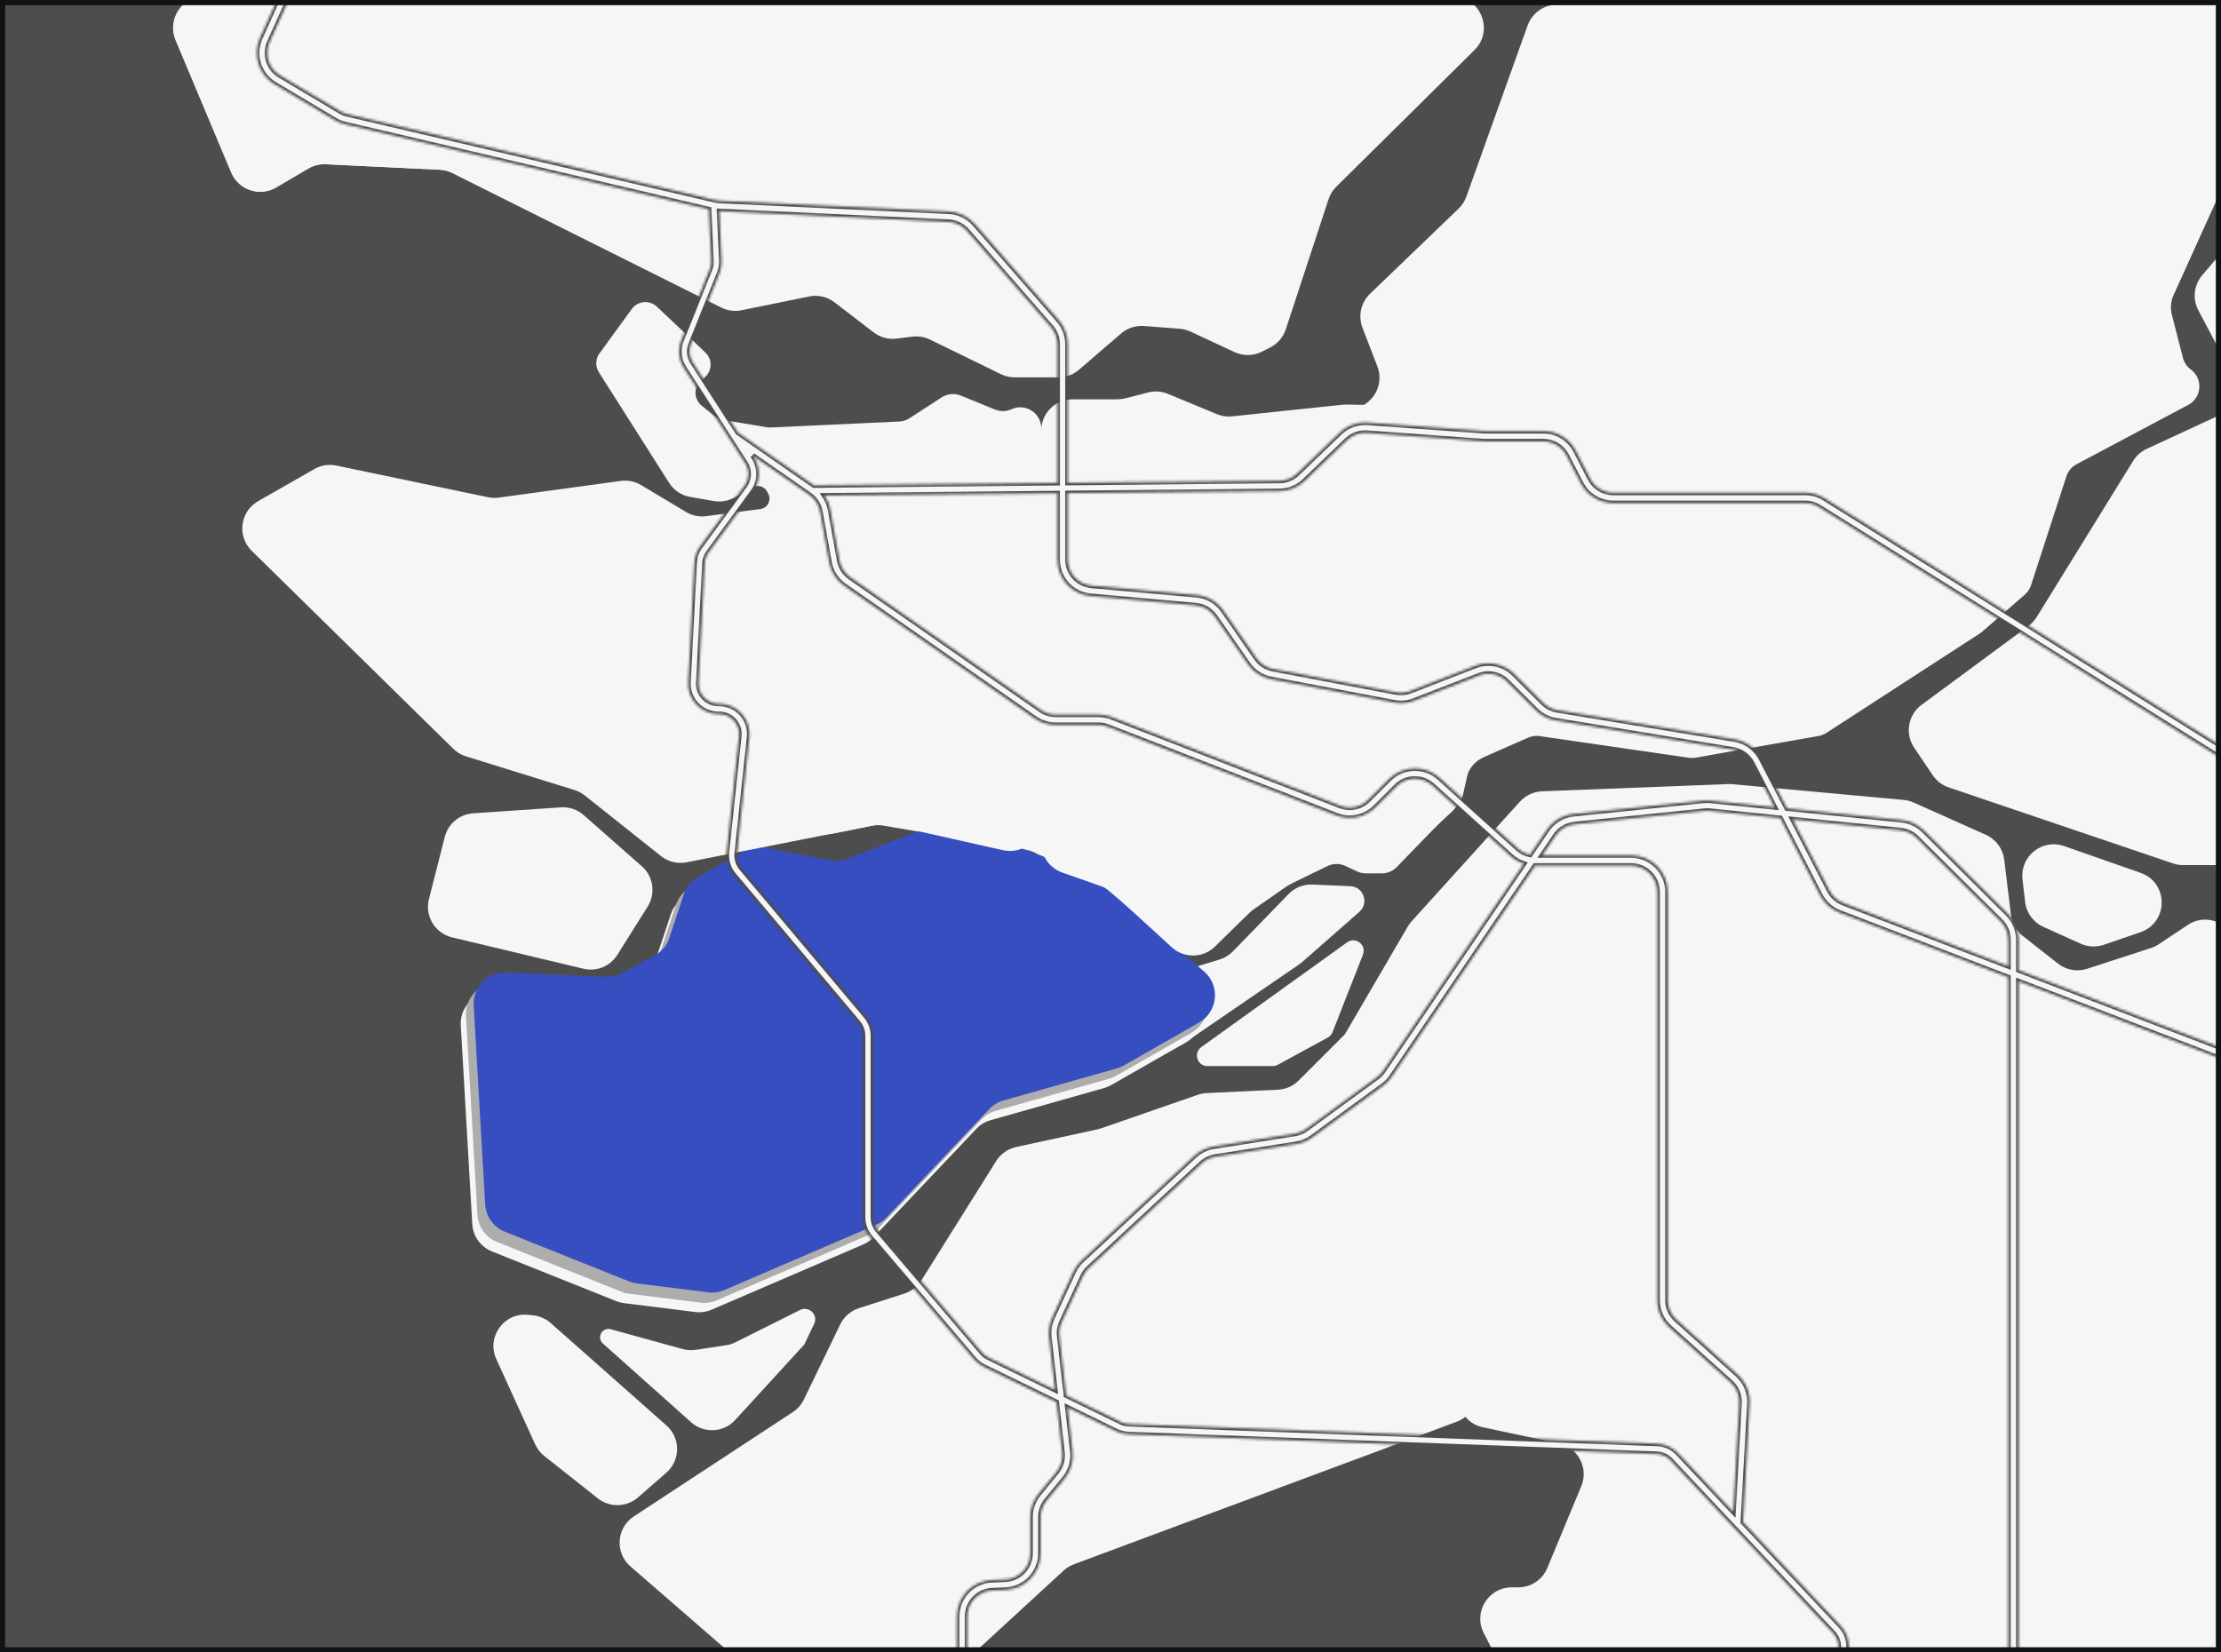 <svg width="860" height="640" viewBox="0 0 860 640" fill="none" xmlns="http://www.w3.org/2000/svg">
<rect x="0" y="0" width="860" height="640" fill="#808080" stroke="none"/>
<g clip-path="url(#clip0_323_738)">
<rect width="860" height="640" fill="#4D4D4D"/>
<path d="M67.965 15.441L89.549 66.823C92.403 73.61 100.585 76.326 106.933 72.596L119.38 65.275C121.423 64.075 123.766 63.499 126.134 63.612L170.219 65.745C171.905 65.826 173.559 66.256 175.067 67.018L279.292 119.13C281.724 120.346 284.497 120.711 287.165 120.168L313.281 114.824C316.736 114.119 320.328 114.946 323.125 117.095L338.271 128.722C340.809 130.668 344.012 131.536 347.19 131.138L353.239 130.384C355.582 130.092 357.958 130.49 360.083 131.519L387.553 144.914C389.216 145.725 391.04 146.147 392.889 146.147H409.876C412.786 146.147 415.608 145.101 417.814 143.195L434.087 129.176C436.536 127.06 439.73 126.014 442.957 126.265L456.79 127.327C458.25 127.441 459.677 127.814 460.998 128.43L477.993 136.36C481.358 137.933 485.258 137.876 488.575 136.214L491.761 134.625C494.664 133.173 496.861 130.627 497.875 127.546L514.432 77.169C515.032 75.337 516.062 73.675 517.432 72.321L570.939 19.382C578.666 11.736 573.25 -1.424 562.385 -1.424H79.179C70.479 -1.432 64.592 7.422 67.965 15.441Z" fill="#F6F6F6"/>
<path d="M233.066 515.918C231.996 517.256 232.158 519.202 233.439 520.353L267.599 550.848C272.57 555.284 280.175 554.903 284.675 549.989L311.433 520.742L315.252 512.756C316.914 509.277 313.233 505.653 309.779 507.38L284.773 519.883C283.629 520.459 282.405 520.84 281.14 521.034L269.375 522.802C267.697 523.053 265.986 522.948 264.348 522.502L236.447 514.831C235.199 514.491 233.869 514.921 233.066 515.926V515.918Z" fill="#F6F6F6"/>
<path d="M533.349 141.955L527.567 126.922C525.808 122.357 526.959 117.184 530.486 113.787L564.768 80.819C566.122 79.513 567.16 77.916 567.793 76.148L591.509 9.871C593.237 5.03 597.826 1.803 602.958 1.803H858.58C865.659 1.803 871.246 7.828 870.71 14.882L867.686 54.807C867.581 56.226 867.224 57.613 866.64 58.902L841.699 113.974C840.556 116.495 840.312 119.341 841.002 122.025L845.267 138.598C845.713 140.317 846.702 141.842 848.096 142.944L848.534 143.293C853.132 146.918 852.491 154.069 847.318 156.818L804.06 179.813C802.203 180.802 800.801 182.472 800.152 184.467L786.441 226.679C785.987 228.082 785.16 229.33 784.049 230.295L767.524 244.663C767.241 244.914 766.932 245.141 766.616 245.344L707.19 283.867C706.282 284.459 705.261 284.856 704.19 285.05L656.489 293.459C655.638 293.605 654.77 293.621 653.919 293.499L596.147 285.099C594.647 284.88 593.115 285.091 591.72 285.699L573.006 293.905C570.647 294.943 568.92 297.035 568.352 299.54L566.512 307.673C566.179 309.132 565.457 310.462 564.42 311.532L540.833 335.816C539.308 337.389 537.208 338.273 535.019 338.273H528.905C527.713 338.273 526.538 338.014 525.459 337.503L520.983 335.403C518.762 334.357 516.2 334.373 513.994 335.444L499.626 342.425C499.245 342.611 498.88 342.822 498.532 343.065L484.764 352.657C484.447 352.876 484.147 353.12 483.864 353.387L470.526 365.858C466.382 369.733 460.114 370.228 455.412 367.05L402.132 331.081C400.697 330.108 399.067 329.46 397.364 329.168L341.952 319.762C340.468 319.511 338.96 319.535 337.485 319.835L323.303 322.73C310.249 325.397 303.024 308.151 314.084 300.716L528.776 156.38C533.486 153.218 535.376 147.218 533.341 141.923L533.349 141.955Z" fill="#F6F6F6"/>
<path d="M871.302 84.751L852.71 106.619C849.491 110.406 848.899 115.782 851.226 120.176L864.094 144.534C867.346 150.696 864.775 158.326 858.451 161.253L831.239 173.845C829.074 174.851 827.25 176.464 826.001 178.491L788.614 239.012C787.795 240.333 786.741 241.485 785.492 242.401L744.051 273.001C738.813 276.869 737.548 284.183 741.189 289.583L748.381 300.253C749.873 302.459 752.037 304.121 754.559 304.973L841.423 334.422C842.68 334.852 844.002 335.062 845.332 335.062H882.743C889.457 335.062 894.906 329.614 894.906 322.9V92.624C894.906 85.911 889.457 80.462 882.743 80.462H880.57C877.003 80.462 873.613 82.027 871.302 84.751Z" fill="#F6F6F6"/>
<path d="M431.906 359.063L451.698 372.993C454.763 375.15 458.655 375.774 462.239 374.679L472.204 371.647C474.174 371.047 475.95 369.96 477.385 368.485L498.969 346.268C501.386 343.779 504.751 342.441 508.221 342.595L522.929 343.227C528.005 343.503 530.186 349.803 526.367 353.16L504.199 372.628C503.786 372.985 503.356 373.317 502.902 373.625L457.366 404.794L431.906 359.063Z" fill="#F6F6F6"/>
<path d="M783.133 340.584L784.146 349.301C784.641 353.549 787.325 357.222 791.225 358.982L805.682 365.509C808.504 366.782 811.715 366.936 814.642 365.923L828.815 361.049C839.729 357.295 839.769 341.881 828.88 338.071L799.236 327.692C790.755 324.724 782.103 331.657 783.141 340.576L783.133 340.584Z" fill="#F6F6F6"/>
<path d="M465.158 405.556L521.616 364.982C524.9 362.623 529.23 365.996 527.754 369.758L515.973 399.775C515.624 400.659 514.975 401.396 514.14 401.85L494.769 412.407C494.177 412.732 493.504 412.902 492.831 412.902H467.534C463.593 412.902 461.971 407.851 465.166 405.556H465.158Z" fill="#F6F6F6"/>
<path d="M170.786 65.77L126.126 63.605C123.758 63.491 121.415 64.067 119.372 65.267L106.925 72.589C100.577 76.319 92.395 73.602 89.541 66.816L68.079 15.717C64.681 7.625 70.698 -1.286 79.471 -1.156L272.002 1.698C276.794 1.771 281.1 4.649 282.997 9.052L288.243 21.255C289.581 24.369 289.557 27.904 288.186 31.001L262.629 88.505C259.986 94.449 253.142 97.262 247.093 94.895L174.63 66.597C173.405 66.118 172.108 65.843 170.794 65.778L170.786 65.77Z" fill="#F6F6F6"/>
<path d="M226.036 315.708L248.528 335.525C253.004 339.465 253.961 346.065 250.791 351.117L239.034 369.839C236.261 374.258 230.982 376.415 225.906 375.199L175.051 363.06C168.451 361.487 164.413 354.806 166.091 348.23L172.221 324.141C173.519 319.049 177.938 315.359 183.184 315.003L217.174 312.7C220.409 312.481 223.604 313.567 226.036 315.708Z" fill="#F6F6F6"/>
<path d="M413.994 344.857L382.121 333.141C381.196 332.8 380.232 332.573 379.25 332.468L354.082 329.711C352.152 329.5 350.198 329.752 348.39 330.449L322.817 340.284C320.668 341.111 318.325 341.314 316.062 340.86L291.519 335.954C288.665 335.387 285.697 335.857 283.159 337.284L265.313 347.355C262.677 348.838 260.691 351.255 259.742 354.125L254.172 370.925C253.191 373.885 251.107 376.358 248.358 377.826L235.709 384.58C233.788 385.61 231.623 386.096 229.45 385.999L191.097 384.304C183.897 383.988 178.002 389.964 178.416 397.156L182.867 474.104C183.143 478.814 186.111 482.942 190.489 484.693L238.612 503.942C239.577 504.331 240.59 504.591 241.62 504.72L269.221 508.166C271.37 508.434 273.551 508.126 275.537 507.266L334.257 481.993C335.774 481.336 337.144 480.387 338.279 479.187L378.042 437.211C379.55 435.622 381.448 434.47 383.556 433.87L427.56 421.4C428.508 421.132 429.425 420.751 430.276 420.256L459.32 403.659C466.65 399.475 467.59 389.275 461.144 383.818L417.659 346.974C416.573 346.049 415.332 345.328 413.994 344.841V344.857Z" fill="#F6F6F6"/>
<path d="M415.994 341.219L384.121 329.502C383.196 329.162 382.232 328.935 381.25 328.829L356.082 326.072C354.152 325.861 352.198 326.113 350.39 326.81L324.817 336.646C322.668 337.473 320.325 337.675 318.062 337.221L293.519 332.316C290.665 331.748 287.697 332.218 285.159 333.645L267.313 343.716C264.677 345.2 262.691 347.616 261.742 350.486L256.172 367.287C255.191 370.246 253.107 372.719 250.358 374.187L237.709 380.941C235.788 381.971 233.623 382.457 231.45 382.36L193.097 380.665C185.897 380.349 180.002 386.325 180.416 393.517L184.867 470.465C185.143 475.176 188.111 479.303 192.489 481.054L240.612 500.303C241.577 500.693 242.59 500.952 243.62 501.082L271.221 504.528C273.37 504.795 275.551 504.487 277.537 503.628L336.257 478.354C337.774 477.697 339.144 476.749 340.279 475.549L380.042 433.572C381.55 431.983 383.448 430.831 385.556 430.231L429.56 417.761C430.508 417.493 431.425 417.112 432.276 416.618L461.32 400.02C468.65 395.836 469.59 385.636 463.144 380.179L419.659 343.335C418.573 342.411 417.332 341.689 415.994 341.202V341.219Z" fill="#ADADAD"/>
<path d="M418.994 337.219L387.121 325.502C386.196 325.162 385.232 324.935 384.25 324.829L359.082 322.072C357.152 321.861 355.198 322.113 353.39 322.81L327.817 332.646C325.668 333.473 323.325 333.675 321.062 333.221L296.519 328.316C293.665 327.748 290.697 328.218 288.159 329.645L270.313 339.716C267.677 341.2 265.691 343.616 264.742 346.486L259.172 363.287C258.191 366.246 256.107 368.719 253.358 370.187L240.709 376.941C238.788 377.971 236.623 378.457 234.45 378.36L196.097 376.665C188.897 376.349 183.002 382.325 183.416 389.517L187.867 466.465C188.143 471.176 191.111 475.303 195.489 477.054L243.612 496.303C244.577 496.693 245.59 496.952 246.62 497.082L274.221 500.528C276.37 500.795 278.551 500.487 280.537 499.628L339.257 474.354C340.774 473.697 342.144 472.749 343.279 471.549L383.042 429.572C384.55 427.983 386.448 426.831 388.556 426.231L432.56 413.761C433.508 413.493 434.425 413.112 435.276 412.618L464.32 396.02C471.65 391.836 472.59 381.636 466.144 376.179L422.659 339.335C421.573 338.411 420.332 337.689 418.994 337.202V337.219Z" fill="#364EC0"/>
<path d="M588.534 310.478L546.598 356.825C546.03 357.449 545.535 358.131 545.114 358.852L520.765 400.577L559.547 401.923C566.349 402.159 571.636 407.932 571.271 414.726L564.566 540.267C564.249 546.251 568.328 551.57 574.19 552.811L603.591 559.046C611.034 560.627 615.218 568.581 612.299 575.611L599.139 607.298C597.25 611.839 592.823 614.799 587.909 614.799H585.355C576.266 614.799 570.387 624.399 574.523 632.491L579.266 641.775C581.342 645.845 585.526 648.408 590.099 648.408H853.87C860.583 648.408 866.032 642.959 866.032 636.245V368.371C866.032 358.674 855.232 352.876 847.148 358.236L835.796 365.769C834.88 366.377 833.883 366.855 832.837 367.196L808.155 375.215C804.296 376.471 800.071 375.717 796.885 373.212L783.23 362.485C780.7 360.498 779.062 357.587 778.673 354.393L776.062 332.962C775.543 328.73 772.852 325.073 768.951 323.33L740.962 310.819C739.737 310.275 738.44 309.935 737.11 309.813L670.679 303.724C670.152 303.675 669.625 303.659 669.098 303.683L597.096 306.481C593.829 306.61 590.747 308.046 588.55 310.47L588.534 310.478Z" fill="#F6F6F6"/>
<path d="M213.266 512.456L258.08 552.113C263.578 556.978 263.545 565.565 258.015 570.389L247.028 579.973C242.609 583.825 236.074 583.979 231.485 580.338L210.752 563.919C209.244 562.719 208.036 561.186 207.233 559.427L192.176 526.394C188.268 517.815 195.176 508.239 204.549 509.253L206.519 509.464C209.025 509.731 211.384 510.777 213.274 512.447L213.266 512.456Z" fill="#F6F6F6"/>
<path d="M536.195 390.199H559.774C566.487 390.199 571.936 395.648 571.936 402.361V539.262C571.936 544.337 568.782 548.886 564.022 550.662L415.827 605.863C414.351 606.415 412.997 607.242 411.838 608.312L371.718 645.205C369.472 647.272 366.537 648.416 363.488 648.416H296.708C293.781 648.416 290.943 647.361 288.738 645.44L244.11 606.69C238.02 601.404 238.669 591.763 245.407 587.336L306.997 546.916C308.838 545.708 310.314 544.029 311.271 542.043L325.347 512.958C326.798 509.966 329.409 507.696 332.579 506.674L350.174 501.023C352.907 500.147 355.234 498.331 356.758 495.907L385.737 449.681C387.472 446.908 390.262 444.954 393.456 444.257L425.038 437.389C425.516 437.284 425.979 437.154 426.441 436.992L463.828 424.018C464.931 423.637 466.074 423.418 467.234 423.362L494.842 422.048C497.867 421.902 500.721 420.637 502.861 418.497L527.6 393.758C529.878 391.48 532.976 390.199 536.203 390.199H536.195Z" fill="#F6F6F6"/>
<path d="M577.409 291.57L573.517 293.775C570.793 295.316 568.766 297.854 567.866 300.854L565.368 309.148C564.736 311.248 563.552 313.13 561.939 314.613L540.525 334.244C537.249 337.244 532.603 338.225 528.395 336.798L521.413 334.422C518.048 333.279 514.359 333.668 511.302 335.476L499.067 342.725C494.534 345.409 488.858 341.857 489.296 336.603L489.677 332.095C489.937 328.957 491.404 326.046 493.772 323.97L559.352 266.393C564.695 261.699 572.909 262.574 577.142 268.283L581.18 273.731C585.534 279.602 583.766 287.953 577.409 291.561V291.57Z" fill="#F6F6F6"/>
<path d="M642.997 191.383L580.733 194.943C574.295 195.308 569.268 200.635 569.268 207.089V257.693C569.268 260.531 570.266 263.288 572.082 265.469L584.504 280.404C586.815 283.185 590.244 284.791 593.853 284.791H667.654C673.582 284.791 678.641 280.518 679.647 274.68L693.641 192.746C694.639 186.899 699.706 182.635 705.634 182.635H795.806C798.247 182.635 800.622 181.905 802.641 180.534L841.034 154.458C847.375 150.153 848.202 141.136 842.753 135.744L841.253 134.26C837.637 130.685 836.623 125.228 838.723 120.598L867.532 56.972C871.164 48.953 865.343 39.856 856.545 39.791L667.411 38.396C660.681 38.347 655.192 43.764 655.159 50.494L654.47 179.318C654.438 185.74 649.411 191.027 643.005 191.4L642.997 191.383Z" fill="#F6F6F6"/>
<path d="M566.836 169.442V256.088C566.836 259.647 565.279 263.028 562.571 265.339L490.083 327.222C486.799 330.027 486.288 334.916 488.923 338.338L488.98 338.411C491.486 341.663 491.169 346.268 488.242 349.147L470.469 366.604C465.855 371.136 458.509 371.266 453.733 366.904L430.633 345.773C429.425 344.671 428.014 343.819 426.465 343.276L411.278 337.925C406.413 336.206 403.162 331.616 403.162 326.451V166.815C403.162 160.102 408.611 154.653 415.324 154.653H432.725C433.746 154.653 434.76 154.523 435.741 154.272L444.563 152.01C447.109 151.353 449.809 151.547 452.241 152.553L471.19 160.402C473.063 161.18 475.099 161.472 477.118 161.261L519.865 156.753C520.359 156.704 520.854 156.68 521.348 156.688L554.876 157.272C561.509 157.385 566.828 162.802 566.828 169.434L566.836 169.442Z" fill="#F6F6F6"/>
<path d="M388.332 329.289L344.733 319.478C343.079 319.105 341.368 319.081 339.706 319.413L265.856 333.976C262.353 334.665 258.729 333.781 255.931 331.56L226.441 308.102C225.258 307.162 223.92 306.448 222.477 306.002L180.443 292.956C178.594 292.38 176.908 291.375 175.521 290.013L97.463 213.341C91.706 207.689 92.947 198.105 99.952 194.108L121.723 181.67C124.301 180.194 127.334 179.716 130.245 180.324L188.989 192.583C190.351 192.867 191.746 192.916 193.125 192.729L240.347 186.267C243.088 185.894 245.877 186.462 248.245 187.881L265.613 198.284C267.964 199.694 270.729 200.27 273.453 199.905L294.421 197.148C297.186 196.784 298.767 193.808 297.519 191.319L297.089 190.467C296.059 188.4 293.513 187.613 291.494 188.74L284.359 192.705C281.927 194.059 279.105 194.529 276.372 194.059L267.259 192.47C263.886 191.886 260.91 189.9 259.077 187.005L231.89 144.185C230.463 141.939 230.552 139.044 232.117 136.896L244.645 119.674C246.947 116.511 251.504 116.09 254.35 118.774L273.121 136.523C276.137 139.377 275.732 144.282 272.302 146.609L272.156 146.707C268.548 149.147 268.329 154.385 271.718 157.126L276.859 161.277C277.726 161.983 278.764 162.445 279.867 162.631L296.967 165.486C297.421 165.558 297.876 165.591 298.33 165.567L348.155 163.264C349.59 163.199 350.985 162.753 352.193 161.967L364.591 153.931C366.82 152.488 369.61 152.228 372.066 153.226L385.267 158.618C387.31 159.453 389.597 159.421 391.616 158.521L391.786 158.448C397.145 156.072 403.178 159.996 403.178 165.859V317.419C403.178 325.211 395.945 330.992 388.348 329.281L388.332 329.289Z" fill="#F6F6F6"/>
<mask id="path-23-inside-1_323_738" fill="white">
<path d="M781.649 363.974C781.649 360.22 780.124 356.555 777.457 353.904L744.967 321.641C742.664 319.354 739.624 317.919 736.405 317.595L691.939 313.07L682.006 293.829C679.955 289.864 676.103 287.059 671.7 286.337L603.039 275.026C600.947 274.677 599.042 273.704 597.534 272.204L586.328 261.039C582.355 257.082 576.404 255.834 571.174 257.869L546.119 267.599C544.343 268.288 542.422 268.458 540.557 268.11L492.929 259.069C490.302 258.574 488.015 257.082 486.491 254.885L473.728 236.487C471.32 233.017 467.533 230.82 463.333 230.438L422.703 226.814C417.44 226.344 413.467 222.006 413.467 216.719V191.032L495.475 190.238C499.107 190.205 502.553 188.794 505.172 186.273L521.551 170.51C523.618 168.524 526.44 167.494 529.311 167.705L574.141 170.94C574.482 170.964 574.822 170.98 575.163 170.98H597.574C601.385 170.98 604.839 173.08 606.583 176.47L612.104 187.189C614.545 191.932 619.386 194.876 624.713 194.876H698.985C700.882 194.876 702.739 195.411 704.352 196.416L860.356 293.878L862.505 290.44L706.501 192.978C704.247 191.567 701.644 190.821 698.985 190.821H624.713C620.902 190.821 617.448 188.721 615.704 185.332L610.183 174.613C607.742 169.87 602.901 166.926 597.574 166.926H575.163C574.92 166.926 574.676 166.918 574.433 166.902L529.602 163.667C525.589 163.375 521.632 164.81 518.737 167.591L502.359 183.354C500.486 185.154 498.029 186.159 495.426 186.183L413.459 186.978V133.325C413.459 129.896 412.219 126.579 409.965 123.993L377.458 86.743C374.929 83.849 371.272 82.081 367.428 81.903L278.675 77.735C278.059 77.703 277.443 77.621 276.843 77.484L134.591 44.215C133.577 43.98 132.612 43.591 131.72 43.056L108.441 29.207C104.006 26.572 102.263 21.034 104.387 16.331L125.874 -31.338L122.177 -33L100.69 14.669C97.722 21.253 100.163 29.004 106.374 32.693L129.653 46.542C130.901 47.288 132.255 47.832 133.674 48.164L274.451 81.1L275.367 101.079C275.415 102.19 275.237 103.268 274.824 104.298L263.796 131.777C262.377 135.304 262.767 139.317 264.826 142.52L288.567 179.397C290.278 182.056 290.173 185.559 288.308 188.113L271.118 211.595C269.764 213.452 268.986 215.641 268.864 217.927L266.464 264.218C266.294 267.469 267.437 270.558 269.683 272.918C271.929 275.277 274.953 276.583 278.205 276.583H278.489C280.67 276.583 282.762 277.515 284.213 279.137C285.672 280.759 286.378 282.932 286.143 285.105L281.359 330.041C281.018 333.203 281.999 336.414 284.051 338.854L332.255 396.164C333.422 397.55 334.063 399.31 334.063 401.118V471.531C334.063 474.32 335.06 477.028 336.868 479.152L377.142 526.44C378.196 527.68 379.477 528.67 380.945 529.383L409.081 543.086L411.294 562.554C411.602 565.254 410.792 568.019 409.065 570.119L402.124 578.592C400.056 581.122 398.913 584.317 398.913 587.585V601.604C398.913 607.053 394.648 611.504 389.199 611.731L384.107 611.942C376.485 612.258 370.51 618.485 370.51 626.123V661.078H374.564V626.123C374.564 620.674 378.829 616.223 384.277 615.996L389.369 615.785C396.991 615.469 402.967 609.242 402.967 601.604V587.585C402.967 585.249 403.778 582.971 405.262 581.163L412.202 572.69C414.619 569.746 415.754 565.879 415.324 562.092L413.402 545.186L432.222 554.357C433.706 555.078 435.287 555.476 436.933 555.532L641.521 563.17C643.556 563.243 645.446 564.103 646.84 565.587L709.777 632.488C711.123 633.923 711.869 635.796 711.869 637.767V671.984H715.923V637.767C715.923 634.759 714.788 631.896 712.728 629.707L674.952 589.555L677.498 543.719C677.741 539.405 676.03 535.27 672.819 532.383L649.135 511.091C647.002 509.169 645.778 506.429 645.778 503.558V345.43C645.778 337.606 639.413 331.241 631.589 331.241H597.185L602.334 323.66C604.02 321.178 606.696 319.581 609.68 319.273L660.049 314.092C660.73 314.019 661.427 314.019 662.108 314.092L689.344 316.865L704.766 346.752C706.363 349.849 709.039 352.241 712.299 353.49L777.587 378.52V655.767H781.641V380.093L860.737 410.41L862.189 406.624L781.641 375.747V363.974H781.649ZM267.559 133.285L278.586 105.806C279.218 104.233 279.494 102.579 279.421 100.892L278.545 81.805L367.266 85.965C370.007 86.095 372.618 87.351 374.426 89.427L406.932 126.677C408.546 128.525 409.429 130.893 409.429 133.342V187.035L315.138 187.951L285.745 167.526L268.232 140.323C266.886 138.231 266.634 135.596 267.559 133.285ZM382.721 525.743C381.764 525.272 380.921 524.624 380.231 523.813L339.958 476.525C338.774 475.131 338.117 473.363 338.117 471.531V401.118C338.117 398.353 337.136 395.669 335.36 393.553L287.156 336.244C285.81 334.646 285.17 332.546 285.389 330.471L290.173 285.534C290.529 282.226 289.451 278.902 287.221 276.429C284.991 273.956 281.805 272.529 278.48 272.529H278.197C276.064 272.529 274.078 271.677 272.61 270.129C271.142 268.58 270.396 266.553 270.502 264.428L272.902 218.138C272.983 216.638 273.494 215.203 274.378 213.987L291.567 190.505C294.421 186.605 294.583 181.254 291.965 177.191L291.486 176.453L313.346 191.64C315.568 193.189 317.06 195.5 317.538 198.167L321.065 217.765C321.738 221.487 323.814 224.73 326.919 226.895L400.664 278.261C403.056 279.923 405.862 280.807 408.773 280.807H425.33C426.587 280.807 427.827 281.042 428.995 281.496L517.472 315.835C522.71 317.87 528.67 316.613 532.643 312.64L540.686 304.597C544.505 300.778 550.635 300.624 554.641 304.24L585.031 331.654C586.49 332.968 588.193 333.941 590.025 334.557L535.57 414.724C534.913 415.689 534.103 416.524 533.162 417.213L505.732 437.257C504.442 438.205 502.918 438.838 501.337 439.081L469.925 444.035C467.128 444.473 464.558 445.73 462.49 447.652L418.843 488.144C417.481 489.409 416.386 490.909 415.608 492.604L407.419 510.361C406.332 512.721 405.91 515.332 406.202 517.91L408.521 538.319L382.704 525.743H382.721ZM594.55 335.311H631.58C637.167 335.311 641.716 339.86 641.716 345.447V503.575C641.716 507.596 643.427 511.44 646.419 514.123L670.103 535.416C672.398 537.475 673.614 540.435 673.444 543.516L671.117 585.501L649.784 562.83C647.651 560.568 644.765 559.254 641.659 559.141L437.079 551.503C436 551.462 434.962 551.203 433.989 550.732L412.851 540.435L410.24 517.464C410.029 515.623 410.329 513.758 411.108 512.072L419.297 494.315C419.857 493.107 420.635 492.036 421.608 491.128L465.255 450.635C466.739 449.257 468.571 448.365 470.566 448.057L501.977 443.103C504.199 442.754 506.324 441.87 508.132 440.541L535.562 420.497C536.876 419.532 538.011 418.364 538.927 417.01L594.428 335.311C594.428 335.311 594.509 335.311 594.55 335.311ZM662.522 310.07C661.565 309.973 660.592 309.973 659.635 310.07L609.266 315.251C605.091 315.681 601.337 317.919 598.977 321.389L592.434 331.022C590.707 330.657 589.093 329.846 587.755 328.646L557.365 301.232C551.754 296.172 543.176 296.391 537.824 301.735L529.781 309.778C526.943 312.616 522.686 313.516 518.948 312.057L430.47 277.718C428.824 277.077 427.097 276.753 425.338 276.753H408.781C406.697 276.753 404.694 276.121 402.991 274.937L329.246 223.571C327.025 222.022 325.541 219.711 325.063 217.052L321.535 197.454C321.171 195.451 320.392 193.594 319.273 191.965L409.421 191.089V216.735C409.421 224.138 414.975 230.211 422.354 230.868L462.985 234.493C465.985 234.76 468.693 236.333 470.412 238.814L483.174 257.212C485.307 260.285 488.51 262.369 492.191 263.066L539.819 272.107C542.438 272.602 545.122 272.358 547.603 271.393L572.658 261.664C576.395 260.212 580.644 261.104 583.482 263.934L594.688 275.099C596.796 277.199 599.464 278.561 602.391 279.048L671.052 290.359C674.198 290.878 676.946 292.88 678.414 295.71L687.13 312.608L662.522 310.102V310.07ZM713.758 349.72C711.431 348.828 709.526 347.117 708.382 344.903L694.168 317.367L735.999 321.624C738.302 321.859 740.475 322.889 742.113 324.519L774.603 356.782C776.508 358.671 777.595 361.29 777.595 363.974V374.19L713.758 349.72Z"/>
</mask>
<path d="M781.649 363.974C781.649 360.22 780.124 356.555 777.457 353.904L744.967 321.641C742.664 319.354 739.624 317.919 736.405 317.595L691.939 313.07L682.006 293.829C679.955 289.864 676.103 287.059 671.7 286.337L603.039 275.026C600.947 274.677 599.042 273.704 597.534 272.204L586.328 261.039C582.355 257.082 576.404 255.834 571.174 257.869L546.119 267.599C544.343 268.288 542.422 268.458 540.557 268.11L492.929 259.069C490.302 258.574 488.015 257.082 486.491 254.885L473.728 236.487C471.32 233.017 467.533 230.82 463.333 230.438L422.703 226.814C417.44 226.344 413.467 222.006 413.467 216.719V191.032L495.475 190.238C499.107 190.205 502.553 188.794 505.172 186.273L521.551 170.51C523.618 168.524 526.44 167.494 529.311 167.705L574.141 170.94C574.482 170.964 574.822 170.98 575.163 170.98H597.574C601.385 170.98 604.839 173.08 606.583 176.47L612.104 187.189C614.545 191.932 619.386 194.876 624.713 194.876H698.985C700.882 194.876 702.739 195.411 704.352 196.416L860.356 293.878L862.505 290.44L706.501 192.978C704.247 191.567 701.644 190.821 698.985 190.821H624.713C620.902 190.821 617.448 188.721 615.704 185.332L610.183 174.613C607.742 169.87 602.901 166.926 597.574 166.926H575.163C574.92 166.926 574.676 166.918 574.433 166.902L529.602 163.667C525.589 163.375 521.632 164.81 518.737 167.591L502.359 183.354C500.486 185.154 498.029 186.159 495.426 186.183L413.459 186.978V133.325C413.459 129.896 412.219 126.579 409.965 123.993L377.458 86.743C374.929 83.849 371.272 82.081 367.428 81.903L278.675 77.735C278.059 77.703 277.443 77.621 276.843 77.484L134.591 44.215C133.577 43.98 132.612 43.591 131.72 43.056L108.441 29.207C104.006 26.572 102.263 21.034 104.387 16.331L125.874 -31.338L122.177 -33L100.69 14.669C97.722 21.253 100.163 29.004 106.374 32.693L129.653 46.542C130.901 47.288 132.255 47.832 133.674 48.164L274.451 81.1L275.367 101.079C275.415 102.19 275.237 103.268 274.824 104.298L263.796 131.777C262.377 135.304 262.767 139.317 264.826 142.52L288.567 179.397C290.278 182.056 290.173 185.559 288.308 188.113L271.118 211.595C269.764 213.452 268.986 215.641 268.864 217.927L266.464 264.218C266.294 267.469 267.437 270.558 269.683 272.918C271.929 275.277 274.953 276.583 278.205 276.583H278.489C280.67 276.583 282.762 277.515 284.213 279.137C285.672 280.759 286.378 282.932 286.143 285.105L281.359 330.041C281.018 333.203 281.999 336.414 284.051 338.854L332.255 396.164C333.422 397.55 334.063 399.31 334.063 401.118V471.531C334.063 474.32 335.06 477.028 336.868 479.152L377.142 526.44C378.196 527.68 379.477 528.67 380.945 529.383L409.081 543.086L411.294 562.554C411.602 565.254 410.792 568.019 409.065 570.119L402.124 578.592C400.056 581.122 398.913 584.317 398.913 587.585V601.604C398.913 607.053 394.648 611.504 389.199 611.731L384.107 611.942C376.485 612.258 370.51 618.485 370.51 626.123V661.078H374.564V626.123C374.564 620.674 378.829 616.223 384.277 615.996L389.369 615.785C396.991 615.469 402.967 609.242 402.967 601.604V587.585C402.967 585.249 403.778 582.971 405.262 581.163L412.202 572.69C414.619 569.746 415.754 565.879 415.324 562.092L413.402 545.186L432.222 554.357C433.706 555.078 435.287 555.476 436.933 555.532L641.521 563.17C643.556 563.243 645.446 564.103 646.84 565.587L709.777 632.488C711.123 633.923 711.869 635.796 711.869 637.767V671.984H715.923V637.767C715.923 634.759 714.788 631.896 712.728 629.707L674.952 589.555L677.498 543.719C677.741 539.405 676.03 535.27 672.819 532.383L649.135 511.091C647.002 509.169 645.778 506.429 645.778 503.558V345.43C645.778 337.606 639.413 331.241 631.589 331.241H597.185L602.334 323.66C604.02 321.178 606.696 319.581 609.68 319.273L660.049 314.092C660.73 314.019 661.427 314.019 662.108 314.092L689.344 316.865L704.766 346.752C706.363 349.849 709.039 352.241 712.299 353.49L777.587 378.52V655.767H781.641V380.093L860.737 410.41L862.189 406.624L781.641 375.747V363.974H781.649ZM267.559 133.285L278.586 105.806C279.218 104.233 279.494 102.579 279.421 100.892L278.545 81.805L367.266 85.965C370.007 86.095 372.618 87.351 374.426 89.427L406.932 126.677C408.546 128.525 409.429 130.893 409.429 133.342V187.035L315.138 187.951L285.745 167.526L268.232 140.323C266.886 138.231 266.634 135.596 267.559 133.285ZM382.721 525.743C381.764 525.272 380.921 524.624 380.231 523.813L339.958 476.525C338.774 475.131 338.117 473.363 338.117 471.531V401.118C338.117 398.353 337.136 395.669 335.36 393.553L287.156 336.244C285.81 334.646 285.17 332.546 285.389 330.471L290.173 285.534C290.529 282.226 289.451 278.902 287.221 276.429C284.991 273.956 281.805 272.529 278.48 272.529H278.197C276.064 272.529 274.078 271.677 272.61 270.129C271.142 268.58 270.396 266.553 270.502 264.428L272.902 218.138C272.983 216.638 273.494 215.203 274.378 213.987L291.567 190.505C294.421 186.605 294.583 181.254 291.965 177.191L291.486 176.453L313.346 191.64C315.568 193.189 317.06 195.5 317.538 198.167L321.065 217.765C321.738 221.487 323.814 224.73 326.919 226.895L400.664 278.261C403.056 279.923 405.862 280.807 408.773 280.807H425.33C426.587 280.807 427.827 281.042 428.995 281.496L517.472 315.835C522.71 317.87 528.67 316.613 532.643 312.64L540.686 304.597C544.505 300.778 550.635 300.624 554.641 304.24L585.031 331.654C586.49 332.968 588.193 333.941 590.025 334.557L535.57 414.724C534.913 415.689 534.103 416.524 533.162 417.213L505.732 437.257C504.442 438.205 502.918 438.838 501.337 439.081L469.925 444.035C467.128 444.473 464.558 445.73 462.49 447.652L418.843 488.144C417.481 489.409 416.386 490.909 415.608 492.604L407.419 510.361C406.332 512.721 405.91 515.332 406.202 517.91L408.521 538.319L382.704 525.743H382.721ZM594.55 335.311H631.58C637.167 335.311 641.716 339.86 641.716 345.447V503.575C641.716 507.596 643.427 511.44 646.419 514.123L670.103 535.416C672.398 537.475 673.614 540.435 673.444 543.516L671.117 585.501L649.784 562.83C647.651 560.568 644.765 559.254 641.659 559.141L437.079 551.503C436 551.462 434.962 551.203 433.989 550.732L412.851 540.435L410.24 517.464C410.029 515.623 410.329 513.758 411.108 512.072L419.297 494.315C419.857 493.107 420.635 492.036 421.608 491.128L465.255 450.635C466.739 449.257 468.571 448.365 470.566 448.057L501.977 443.103C504.199 442.754 506.324 441.87 508.132 440.541L535.562 420.497C536.876 419.532 538.011 418.364 538.927 417.01L594.428 335.311C594.428 335.311 594.509 335.311 594.55 335.311ZM662.522 310.07C661.565 309.973 660.592 309.973 659.635 310.07L609.266 315.251C605.091 315.681 601.337 317.919 598.977 321.389L592.434 331.022C590.707 330.657 589.093 329.846 587.755 328.646L557.365 301.232C551.754 296.172 543.176 296.391 537.824 301.735L529.781 309.778C526.943 312.616 522.686 313.516 518.948 312.057L430.47 277.718C428.824 277.077 427.097 276.753 425.338 276.753H408.781C406.697 276.753 404.694 276.121 402.991 274.937L329.246 223.571C327.025 222.022 325.541 219.711 325.063 217.052L321.535 197.454C321.171 195.451 320.392 193.594 319.273 191.965L409.421 191.089V216.735C409.421 224.138 414.975 230.211 422.354 230.868L462.985 234.493C465.985 234.76 468.693 236.333 470.412 238.814L483.174 257.212C485.307 260.285 488.51 262.369 492.191 263.066L539.819 272.107C542.438 272.602 545.122 272.358 547.603 271.393L572.658 261.664C576.395 260.212 580.644 261.104 583.482 263.934L594.688 275.099C596.796 277.199 599.464 278.561 602.391 279.048L671.052 290.359C674.198 290.878 676.946 292.88 678.414 295.71L687.13 312.608L662.522 310.102V310.07ZM713.758 349.72C711.431 348.828 709.526 347.117 708.382 344.903L694.168 317.367L735.999 321.624C738.302 321.859 740.475 322.889 742.113 324.519L774.603 356.782C776.508 358.671 777.595 361.29 777.595 363.974V374.19L713.758 349.72Z" fill="#F6F6F6" stroke="#4D4D4D" stroke-width="2" mask="url(#path-23-inside-1_323_738)"/>
</g>
<rect x="1" y="1" width="858" height="638" stroke="#0F1315" stroke-width="2"/>
<defs>
<clipPath id="clip0_323_738">
<rect width="860" height="640" fill="white"/>
</clipPath>
</defs>
</svg>
